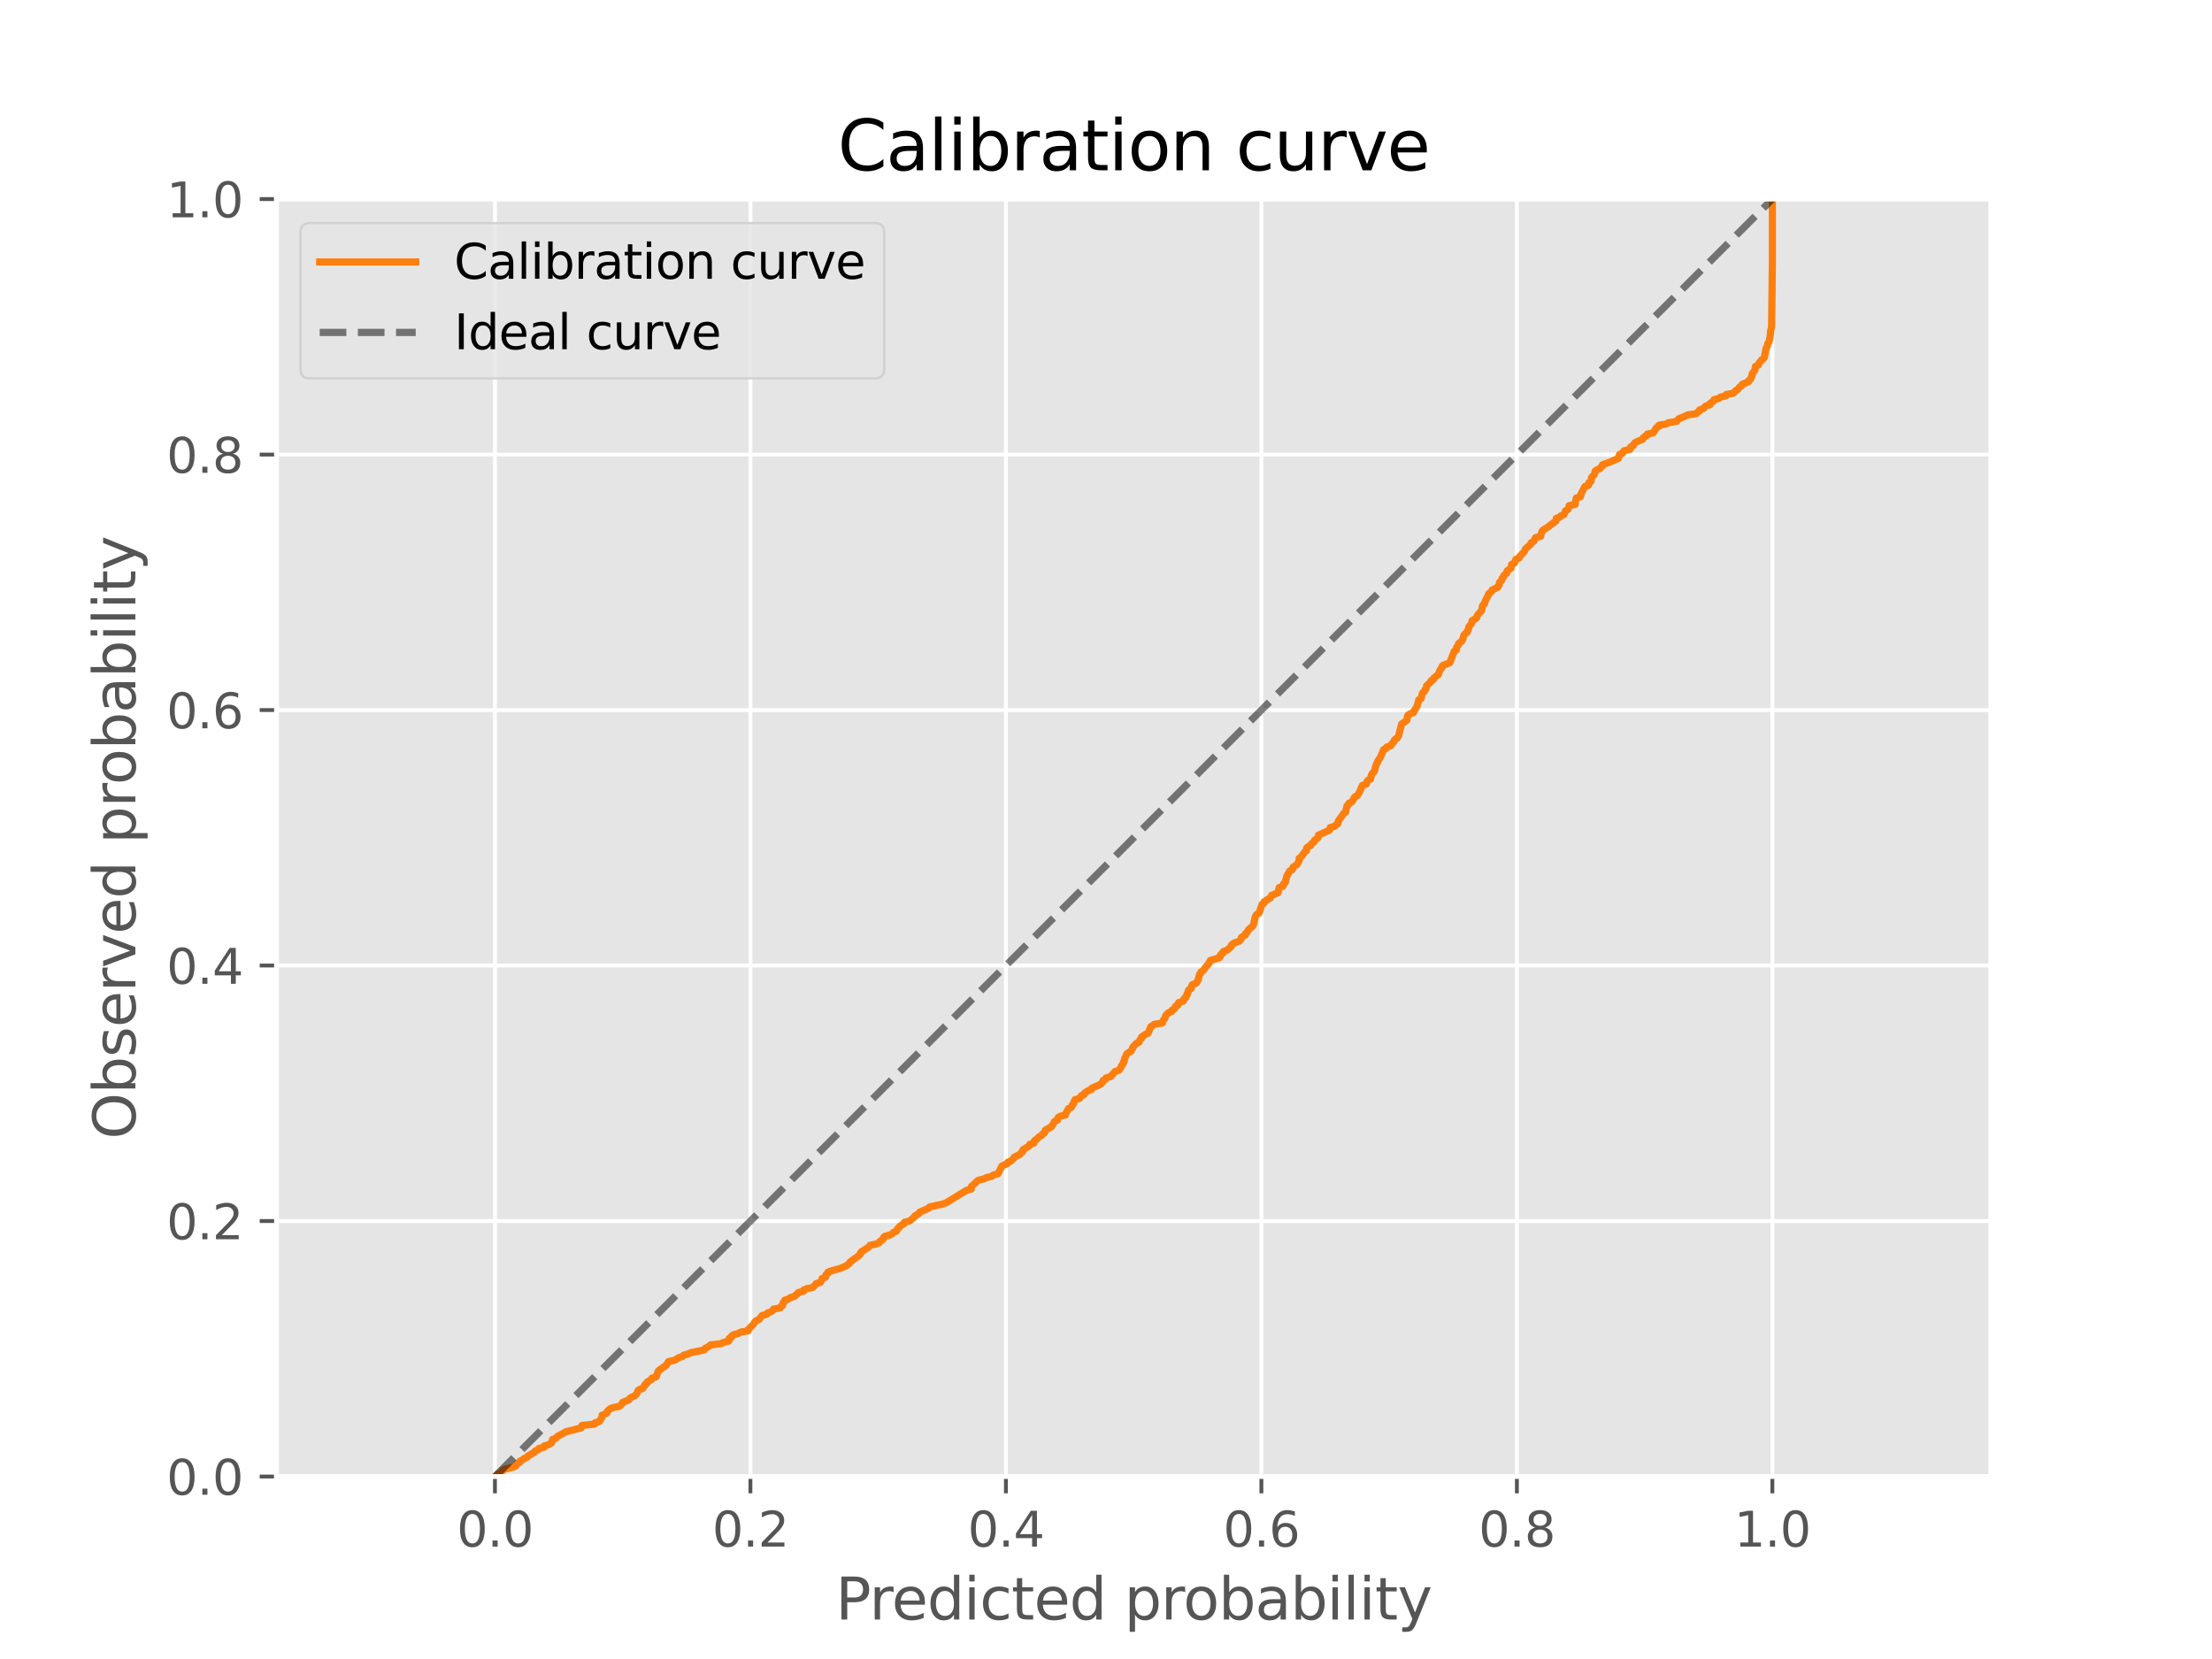 <?xml version="1.0" encoding="utf-8" standalone="no"?>
<!DOCTYPE svg PUBLIC "-//W3C//DTD SVG 1.1//EN"
  "http://www.w3.org/Graphics/SVG/1.1/DTD/svg11.dtd">
<svg xmlns:xlink="http://www.w3.org/1999/xlink" width="460.8pt" height="345.6pt" viewBox="0 0 460.8 345.6" xmlns="http://www.w3.org/2000/svg" version="1.1">
 <defs>
  <style type="text/css">*{stroke-linejoin: round; stroke-linecap: butt}</style>
 </defs>
 <g id="figure_1">
  <g id="patch_1">
   <path d="M 0 345.6 
L 460.8 345.6 
L 460.8 0 
L 0 0 
z
" style="fill: #ffffff"/>
  </g>
  <g id="axes_1">
   <g id="patch_2">
    <path d="M 57.6 307.584 
L 414.72 307.584 
L 414.72 41.472 
L 57.6 41.472 
z
" style="fill: #e5e5e5"/>
   </g>
   <g id="matplotlib.axis_1">
    <g id="xtick_1">
     <g id="line2d_1">
      <path d="M 103.104 307.584 
L 103.104 41.472 
" clip-path="url(#p4d183ccf19)" style="fill: none; stroke: #ffffff; stroke-width: 0.8; stroke-linecap: square"/>
     </g>
     <g id="line2d_2">
      <defs>
       <path id="m49c8f80877" d="M 0 0 
L 0 3.5 
" style="stroke: #555555; stroke-width: 0.8"/>
      </defs>
      <g>
       <use xlink:href="#m49c8f80877" x="103.104" y="307.584" style="fill: #555555; stroke: #555555; stroke-width: 0.8"/>
      </g>
     </g>
     <g id="text_1">
      <!-- 0.0 -->
      <g style="fill: #555555" transform="translate(95.152 322.182)scale(0.1 -0.1)">
       <defs>
        <path id="DejaVuSans-30" d="M 2034 4250 
Q 1547 4250 1301 3770 
Q 1056 3291 1056 2328 
Q 1056 1369 1301 889 
Q 1547 409 2034 409 
Q 2525 409 2770 889 
Q 3016 1369 3016 2328 
Q 3016 3291 2770 3770 
Q 2525 4250 2034 4250 
z
M 2034 4750 
Q 2819 4750 3233 4129 
Q 3647 3509 3647 2328 
Q 3647 1150 3233 529 
Q 2819 -91 2034 -91 
Q 1250 -91 836 529 
Q 422 1150 422 2328 
Q 422 3509 836 4129 
Q 1250 4750 2034 4750 
z
" transform="scale(0.016)"/>
        <path id="DejaVuSans-2e" d="M 684 794 
L 1344 794 
L 1344 0 
L 684 0 
L 684 794 
z
" transform="scale(0.016)"/>
       </defs>
       <use xlink:href="#DejaVuSans-30"/>
       <use xlink:href="#DejaVuSans-2e" x="63.623"/>
       <use xlink:href="#DejaVuSans-30" x="95.41"/>
      </g>
     </g>
    </g>
    <g id="xtick_2">
     <g id="line2d_3">
      <path d="M 156.326 307.584 
L 156.326 41.472 
" clip-path="url(#p4d183ccf19)" style="fill: none; stroke: #ffffff; stroke-width: 0.8; stroke-linecap: square"/>
     </g>
     <g id="line2d_4">
      <g>
       <use xlink:href="#m49c8f80877" x="156.326" y="307.584" style="fill: #555555; stroke: #555555; stroke-width: 0.8"/>
      </g>
     </g>
     <g id="text_2">
      <!-- 0.2 -->
      <g style="fill: #555555" transform="translate(148.375 322.182)scale(0.1 -0.1)">
       <defs>
        <path id="DejaVuSans-32" d="M 1228 531 
L 3431 531 
L 3431 0 
L 469 0 
L 469 531 
Q 828 903 1448 1529 
Q 2069 2156 2228 2338 
Q 2531 2678 2651 2914 
Q 2772 3150 2772 3378 
Q 2772 3750 2511 3984 
Q 2250 4219 1831 4219 
Q 1534 4219 1204 4116 
Q 875 4013 500 3803 
L 500 4441 
Q 881 4594 1212 4672 
Q 1544 4750 1819 4750 
Q 2544 4750 2975 4387 
Q 3406 4025 3406 3419 
Q 3406 3131 3298 2873 
Q 3191 2616 2906 2266 
Q 2828 2175 2409 1742 
Q 1991 1309 1228 531 
z
" transform="scale(0.016)"/>
       </defs>
       <use xlink:href="#DejaVuSans-30"/>
       <use xlink:href="#DejaVuSans-2e" x="63.623"/>
       <use xlink:href="#DejaVuSans-32" x="95.41"/>
      </g>
     </g>
    </g>
    <g id="xtick_3">
     <g id="line2d_5">
      <path d="M 209.549 307.584 
L 209.549 41.472 
" clip-path="url(#p4d183ccf19)" style="fill: none; stroke: #ffffff; stroke-width: 0.8; stroke-linecap: square"/>
     </g>
     <g id="line2d_6">
      <g>
       <use xlink:href="#m49c8f80877" x="209.549" y="307.584" style="fill: #555555; stroke: #555555; stroke-width: 0.8"/>
      </g>
     </g>
     <g id="text_3">
      <!-- 0.4 -->
      <g style="fill: #555555" transform="translate(201.597 322.182)scale(0.1 -0.1)">
       <defs>
        <path id="DejaVuSans-34" d="M 2419 4116 
L 825 1625 
L 2419 1625 
L 2419 4116 
z
M 2253 4666 
L 3047 4666 
L 3047 1625 
L 3713 1625 
L 3713 1100 
L 3047 1100 
L 3047 0 
L 2419 0 
L 2419 1100 
L 313 1100 
L 313 1709 
L 2253 4666 
z
" transform="scale(0.016)"/>
       </defs>
       <use xlink:href="#DejaVuSans-30"/>
       <use xlink:href="#DejaVuSans-2e" x="63.623"/>
       <use xlink:href="#DejaVuSans-34" x="95.41"/>
      </g>
     </g>
    </g>
    <g id="xtick_4">
     <g id="line2d_7">
      <path d="M 262.771 307.584 
L 262.771 41.472 
" clip-path="url(#p4d183ccf19)" style="fill: none; stroke: #ffffff; stroke-width: 0.8; stroke-linecap: square"/>
     </g>
     <g id="line2d_8">
      <g>
       <use xlink:href="#m49c8f80877" x="262.771" y="307.584" style="fill: #555555; stroke: #555555; stroke-width: 0.8"/>
      </g>
     </g>
     <g id="text_4">
      <!-- 0.6 -->
      <g style="fill: #555555" transform="translate(254.82 322.182)scale(0.1 -0.1)">
       <defs>
        <path id="DejaVuSans-36" d="M 2113 2584 
Q 1688 2584 1439 2293 
Q 1191 2003 1191 1497 
Q 1191 994 1439 701 
Q 1688 409 2113 409 
Q 2538 409 2786 701 
Q 3034 994 3034 1497 
Q 3034 2003 2786 2293 
Q 2538 2584 2113 2584 
z
M 3366 4563 
L 3366 3988 
Q 3128 4100 2886 4159 
Q 2644 4219 2406 4219 
Q 1781 4219 1451 3797 
Q 1122 3375 1075 2522 
Q 1259 2794 1537 2939 
Q 1816 3084 2150 3084 
Q 2853 3084 3261 2657 
Q 3669 2231 3669 1497 
Q 3669 778 3244 343 
Q 2819 -91 2113 -91 
Q 1303 -91 875 529 
Q 447 1150 447 2328 
Q 447 3434 972 4092 
Q 1497 4750 2381 4750 
Q 2619 4750 2861 4703 
Q 3103 4656 3366 4563 
z
" transform="scale(0.016)"/>
       </defs>
       <use xlink:href="#DejaVuSans-30"/>
       <use xlink:href="#DejaVuSans-2e" x="63.623"/>
       <use xlink:href="#DejaVuSans-36" x="95.41"/>
      </g>
     </g>
    </g>
    <g id="xtick_5">
     <g id="line2d_9">
      <path d="M 315.994 307.584 
L 315.994 41.472 
" clip-path="url(#p4d183ccf19)" style="fill: none; stroke: #ffffff; stroke-width: 0.8; stroke-linecap: square"/>
     </g>
     <g id="line2d_10">
      <g>
       <use xlink:href="#m49c8f80877" x="315.994" y="307.584" style="fill: #555555; stroke: #555555; stroke-width: 0.8"/>
      </g>
     </g>
     <g id="text_5">
      <!-- 0.8 -->
      <g style="fill: #555555" transform="translate(308.042 322.182)scale(0.1 -0.1)">
       <defs>
        <path id="DejaVuSans-38" d="M 2034 2216 
Q 1584 2216 1326 1975 
Q 1069 1734 1069 1313 
Q 1069 891 1326 650 
Q 1584 409 2034 409 
Q 2484 409 2743 651 
Q 3003 894 3003 1313 
Q 3003 1734 2745 1975 
Q 2488 2216 2034 2216 
z
M 1403 2484 
Q 997 2584 770 2862 
Q 544 3141 544 3541 
Q 544 4100 942 4425 
Q 1341 4750 2034 4750 
Q 2731 4750 3128 4425 
Q 3525 4100 3525 3541 
Q 3525 3141 3298 2862 
Q 3072 2584 2669 2484 
Q 3125 2378 3379 2068 
Q 3634 1759 3634 1313 
Q 3634 634 3220 271 
Q 2806 -91 2034 -91 
Q 1263 -91 848 271 
Q 434 634 434 1313 
Q 434 1759 690 2068 
Q 947 2378 1403 2484 
z
M 1172 3481 
Q 1172 3119 1398 2916 
Q 1625 2713 2034 2713 
Q 2441 2713 2670 2916 
Q 2900 3119 2900 3481 
Q 2900 3844 2670 4047 
Q 2441 4250 2034 4250 
Q 1625 4250 1398 4047 
Q 1172 3844 1172 3481 
z
" transform="scale(0.016)"/>
       </defs>
       <use xlink:href="#DejaVuSans-30"/>
       <use xlink:href="#DejaVuSans-2e" x="63.623"/>
       <use xlink:href="#DejaVuSans-38" x="95.41"/>
      </g>
     </g>
    </g>
    <g id="xtick_6">
     <g id="line2d_11">
      <path d="M 369.216 307.584 
L 369.216 41.472 
" clip-path="url(#p4d183ccf19)" style="fill: none; stroke: #ffffff; stroke-width: 0.8; stroke-linecap: square"/>
     </g>
     <g id="line2d_12">
      <g>
       <use xlink:href="#m49c8f80877" x="369.216" y="307.584" style="fill: #555555; stroke: #555555; stroke-width: 0.8"/>
      </g>
     </g>
     <g id="text_6">
      <!-- 1.0 -->
      <g style="fill: #555555" transform="translate(361.264 322.182)scale(0.1 -0.1)">
       <defs>
        <path id="DejaVuSans-31" d="M 794 531 
L 1825 531 
L 1825 4091 
L 703 3866 
L 703 4441 
L 1819 4666 
L 2450 4666 
L 2450 531 
L 3481 531 
L 3481 0 
L 794 0 
L 794 531 
z
" transform="scale(0.016)"/>
       </defs>
       <use xlink:href="#DejaVuSans-31"/>
       <use xlink:href="#DejaVuSans-2e" x="63.623"/>
       <use xlink:href="#DejaVuSans-30" x="95.41"/>
      </g>
     </g>
    </g>
    <g id="text_7">
     <!-- Predicted probability -->
     <g style="fill: #555555" transform="translate(174.078 337.38)scale(0.12 -0.12)">
      <defs>
       <path id="DejaVuSans-50" d="M 1259 4147 
L 1259 2394 
L 2053 2394 
Q 2494 2394 2734 2622 
Q 2975 2850 2975 3272 
Q 2975 3691 2734 3919 
Q 2494 4147 2053 4147 
L 1259 4147 
z
M 628 4666 
L 2053 4666 
Q 2838 4666 3239 4311 
Q 3641 3956 3641 3272 
Q 3641 2581 3239 2228 
Q 2838 1875 2053 1875 
L 1259 1875 
L 1259 0 
L 628 0 
L 628 4666 
z
" transform="scale(0.016)"/>
       <path id="DejaVuSans-72" d="M 2631 2963 
Q 2534 3019 2420 3045 
Q 2306 3072 2169 3072 
Q 1681 3072 1420 2755 
Q 1159 2438 1159 1844 
L 1159 0 
L 581 0 
L 581 3500 
L 1159 3500 
L 1159 2956 
Q 1341 3275 1631 3429 
Q 1922 3584 2338 3584 
Q 2397 3584 2469 3576 
Q 2541 3569 2628 3553 
L 2631 2963 
z
" transform="scale(0.016)"/>
       <path id="DejaVuSans-65" d="M 3597 1894 
L 3597 1613 
L 953 1613 
Q 991 1019 1311 708 
Q 1631 397 2203 397 
Q 2534 397 2845 478 
Q 3156 559 3463 722 
L 3463 178 
Q 3153 47 2828 -22 
Q 2503 -91 2169 -91 
Q 1331 -91 842 396 
Q 353 884 353 1716 
Q 353 2575 817 3079 
Q 1281 3584 2069 3584 
Q 2775 3584 3186 3129 
Q 3597 2675 3597 1894 
z
M 3022 2063 
Q 3016 2534 2758 2815 
Q 2500 3097 2075 3097 
Q 1594 3097 1305 2825 
Q 1016 2553 972 2059 
L 3022 2063 
z
" transform="scale(0.016)"/>
       <path id="DejaVuSans-64" d="M 2906 2969 
L 2906 4863 
L 3481 4863 
L 3481 0 
L 2906 0 
L 2906 525 
Q 2725 213 2448 61 
Q 2172 -91 1784 -91 
Q 1150 -91 751 415 
Q 353 922 353 1747 
Q 353 2572 751 3078 
Q 1150 3584 1784 3584 
Q 2172 3584 2448 3432 
Q 2725 3281 2906 2969 
z
M 947 1747 
Q 947 1113 1208 752 
Q 1469 391 1925 391 
Q 2381 391 2643 752 
Q 2906 1113 2906 1747 
Q 2906 2381 2643 2742 
Q 2381 3103 1925 3103 
Q 1469 3103 1208 2742 
Q 947 2381 947 1747 
z
" transform="scale(0.016)"/>
       <path id="DejaVuSans-69" d="M 603 3500 
L 1178 3500 
L 1178 0 
L 603 0 
L 603 3500 
z
M 603 4863 
L 1178 4863 
L 1178 4134 
L 603 4134 
L 603 4863 
z
" transform="scale(0.016)"/>
       <path id="DejaVuSans-63" d="M 3122 3366 
L 3122 2828 
Q 2878 2963 2633 3030 
Q 2388 3097 2138 3097 
Q 1578 3097 1268 2742 
Q 959 2388 959 1747 
Q 959 1106 1268 751 
Q 1578 397 2138 397 
Q 2388 397 2633 464 
Q 2878 531 3122 666 
L 3122 134 
Q 2881 22 2623 -34 
Q 2366 -91 2075 -91 
Q 1284 -91 818 406 
Q 353 903 353 1747 
Q 353 2603 823 3093 
Q 1294 3584 2113 3584 
Q 2378 3584 2631 3529 
Q 2884 3475 3122 3366 
z
" transform="scale(0.016)"/>
       <path id="DejaVuSans-74" d="M 1172 4494 
L 1172 3500 
L 2356 3500 
L 2356 3053 
L 1172 3053 
L 1172 1153 
Q 1172 725 1289 603 
Q 1406 481 1766 481 
L 2356 481 
L 2356 0 
L 1766 0 
Q 1100 0 847 248 
Q 594 497 594 1153 
L 594 3053 
L 172 3053 
L 172 3500 
L 594 3500 
L 594 4494 
L 1172 4494 
z
" transform="scale(0.016)"/>
       <path id="DejaVuSans-20" transform="scale(0.016)"/>
       <path id="DejaVuSans-70" d="M 1159 525 
L 1159 -1331 
L 581 -1331 
L 581 3500 
L 1159 3500 
L 1159 2969 
Q 1341 3281 1617 3432 
Q 1894 3584 2278 3584 
Q 2916 3584 3314 3078 
Q 3713 2572 3713 1747 
Q 3713 922 3314 415 
Q 2916 -91 2278 -91 
Q 1894 -91 1617 61 
Q 1341 213 1159 525 
z
M 3116 1747 
Q 3116 2381 2855 2742 
Q 2594 3103 2138 3103 
Q 1681 3103 1420 2742 
Q 1159 2381 1159 1747 
Q 1159 1113 1420 752 
Q 1681 391 2138 391 
Q 2594 391 2855 752 
Q 3116 1113 3116 1747 
z
" transform="scale(0.016)"/>
       <path id="DejaVuSans-6f" d="M 1959 3097 
Q 1497 3097 1228 2736 
Q 959 2375 959 1747 
Q 959 1119 1226 758 
Q 1494 397 1959 397 
Q 2419 397 2687 759 
Q 2956 1122 2956 1747 
Q 2956 2369 2687 2733 
Q 2419 3097 1959 3097 
z
M 1959 3584 
Q 2709 3584 3137 3096 
Q 3566 2609 3566 1747 
Q 3566 888 3137 398 
Q 2709 -91 1959 -91 
Q 1206 -91 779 398 
Q 353 888 353 1747 
Q 353 2609 779 3096 
Q 1206 3584 1959 3584 
z
" transform="scale(0.016)"/>
       <path id="DejaVuSans-62" d="M 3116 1747 
Q 3116 2381 2855 2742 
Q 2594 3103 2138 3103 
Q 1681 3103 1420 2742 
Q 1159 2381 1159 1747 
Q 1159 1113 1420 752 
Q 1681 391 2138 391 
Q 2594 391 2855 752 
Q 3116 1113 3116 1747 
z
M 1159 2969 
Q 1341 3281 1617 3432 
Q 1894 3584 2278 3584 
Q 2916 3584 3314 3078 
Q 3713 2572 3713 1747 
Q 3713 922 3314 415 
Q 2916 -91 2278 -91 
Q 1894 -91 1617 61 
Q 1341 213 1159 525 
L 1159 0 
L 581 0 
L 581 4863 
L 1159 4863 
L 1159 2969 
z
" transform="scale(0.016)"/>
       <path id="DejaVuSans-61" d="M 2194 1759 
Q 1497 1759 1228 1600 
Q 959 1441 959 1056 
Q 959 750 1161 570 
Q 1363 391 1709 391 
Q 2188 391 2477 730 
Q 2766 1069 2766 1631 
L 2766 1759 
L 2194 1759 
z
M 3341 1997 
L 3341 0 
L 2766 0 
L 2766 531 
Q 2569 213 2275 61 
Q 1981 -91 1556 -91 
Q 1019 -91 701 211 
Q 384 513 384 1019 
Q 384 1609 779 1909 
Q 1175 2209 1959 2209 
L 2766 2209 
L 2766 2266 
Q 2766 2663 2505 2880 
Q 2244 3097 1772 3097 
Q 1472 3097 1187 3025 
Q 903 2953 641 2809 
L 641 3341 
Q 956 3463 1253 3523 
Q 1550 3584 1831 3584 
Q 2591 3584 2966 3190 
Q 3341 2797 3341 1997 
z
" transform="scale(0.016)"/>
       <path id="DejaVuSans-6c" d="M 603 4863 
L 1178 4863 
L 1178 0 
L 603 0 
L 603 4863 
z
" transform="scale(0.016)"/>
       <path id="DejaVuSans-79" d="M 2059 -325 
Q 1816 -950 1584 -1140 
Q 1353 -1331 966 -1331 
L 506 -1331 
L 506 -850 
L 844 -850 
Q 1081 -850 1212 -737 
Q 1344 -625 1503 -206 
L 1606 56 
L 191 3500 
L 800 3500 
L 1894 763 
L 2988 3500 
L 3597 3500 
L 2059 -325 
z
" transform="scale(0.016)"/>
      </defs>
      <use xlink:href="#DejaVuSans-50"/>
      <use xlink:href="#DejaVuSans-72" x="58.553"/>
      <use xlink:href="#DejaVuSans-65" x="97.416"/>
      <use xlink:href="#DejaVuSans-64" x="158.939"/>
      <use xlink:href="#DejaVuSans-69" x="222.416"/>
      <use xlink:href="#DejaVuSans-63" x="250.199"/>
      <use xlink:href="#DejaVuSans-74" x="305.18"/>
      <use xlink:href="#DejaVuSans-65" x="344.389"/>
      <use xlink:href="#DejaVuSans-64" x="405.912"/>
      <use xlink:href="#DejaVuSans-20" x="469.389"/>
      <use xlink:href="#DejaVuSans-70" x="501.176"/>
      <use xlink:href="#DejaVuSans-72" x="564.652"/>
      <use xlink:href="#DejaVuSans-6f" x="603.516"/>
      <use xlink:href="#DejaVuSans-62" x="664.697"/>
      <use xlink:href="#DejaVuSans-61" x="728.174"/>
      <use xlink:href="#DejaVuSans-62" x="789.453"/>
      <use xlink:href="#DejaVuSans-69" x="852.93"/>
      <use xlink:href="#DejaVuSans-6c" x="880.713"/>
      <use xlink:href="#DejaVuSans-69" x="908.496"/>
      <use xlink:href="#DejaVuSans-74" x="936.279"/>
      <use xlink:href="#DejaVuSans-79" x="975.488"/>
     </g>
    </g>
   </g>
   <g id="matplotlib.axis_2">
    <g id="ytick_1">
     <g id="line2d_13">
      <path d="M 57.6 307.584 
L 414.72 307.584 
" clip-path="url(#p4d183ccf19)" style="fill: none; stroke: #ffffff; stroke-width: 0.8; stroke-linecap: square"/>
     </g>
     <g id="line2d_14">
      <defs>
       <path id="mbb897a1f11" d="M 0 0 
L -3.5 0 
" style="stroke: #555555; stroke-width: 0.8"/>
      </defs>
      <g>
       <use xlink:href="#mbb897a1f11" x="57.6" y="307.584" style="fill: #555555; stroke: #555555; stroke-width: 0.8"/>
      </g>
     </g>
     <g id="text_8">
      <!-- 0.0 -->
      <g style="fill: #555555" transform="translate(34.697 311.383)scale(0.1 -0.1)">
       <use xlink:href="#DejaVuSans-30"/>
       <use xlink:href="#DejaVuSans-2e" x="63.623"/>
       <use xlink:href="#DejaVuSans-30" x="95.41"/>
      </g>
     </g>
    </g>
    <g id="ytick_2">
     <g id="line2d_15">
      <path d="M 57.6 254.362 
L 414.72 254.362 
" clip-path="url(#p4d183ccf19)" style="fill: none; stroke: #ffffff; stroke-width: 0.8; stroke-linecap: square"/>
     </g>
     <g id="line2d_16">
      <g>
       <use xlink:href="#mbb897a1f11" x="57.6" y="254.362" style="fill: #555555; stroke: #555555; stroke-width: 0.8"/>
      </g>
     </g>
     <g id="text_9">
      <!-- 0.2 -->
      <g style="fill: #555555" transform="translate(34.697 258.161)scale(0.1 -0.1)">
       <use xlink:href="#DejaVuSans-30"/>
       <use xlink:href="#DejaVuSans-2e" x="63.623"/>
       <use xlink:href="#DejaVuSans-32" x="95.41"/>
      </g>
     </g>
    </g>
    <g id="ytick_3">
     <g id="line2d_17">
      <path d="M 57.6 201.139 
L 414.72 201.139 
" clip-path="url(#p4d183ccf19)" style="fill: none; stroke: #ffffff; stroke-width: 0.8; stroke-linecap: square"/>
     </g>
     <g id="line2d_18">
      <g>
       <use xlink:href="#mbb897a1f11" x="57.6" y="201.139" style="fill: #555555; stroke: #555555; stroke-width: 0.8"/>
      </g>
     </g>
     <g id="text_10">
      <!-- 0.4 -->
      <g style="fill: #555555" transform="translate(34.697 204.938)scale(0.1 -0.1)">
       <use xlink:href="#DejaVuSans-30"/>
       <use xlink:href="#DejaVuSans-2e" x="63.623"/>
       <use xlink:href="#DejaVuSans-34" x="95.41"/>
      </g>
     </g>
    </g>
    <g id="ytick_4">
     <g id="line2d_19">
      <path d="M 57.6 147.917 
L 414.72 147.917 
" clip-path="url(#p4d183ccf19)" style="fill: none; stroke: #ffffff; stroke-width: 0.8; stroke-linecap: square"/>
     </g>
     <g id="line2d_20">
      <g>
       <use xlink:href="#mbb897a1f11" x="57.6" y="147.917" style="fill: #555555; stroke: #555555; stroke-width: 0.8"/>
      </g>
     </g>
     <g id="text_11">
      <!-- 0.6 -->
      <g style="fill: #555555" transform="translate(34.697 151.716)scale(0.1 -0.1)">
       <use xlink:href="#DejaVuSans-30"/>
       <use xlink:href="#DejaVuSans-2e" x="63.623"/>
       <use xlink:href="#DejaVuSans-36" x="95.41"/>
      </g>
     </g>
    </g>
    <g id="ytick_5">
     <g id="line2d_21">
      <path d="M 57.6 94.694 
L 414.72 94.694 
" clip-path="url(#p4d183ccf19)" style="fill: none; stroke: #ffffff; stroke-width: 0.8; stroke-linecap: square"/>
     </g>
     <g id="line2d_22">
      <g>
       <use xlink:href="#mbb897a1f11" x="57.6" y="94.694" style="fill: #555555; stroke: #555555; stroke-width: 0.8"/>
      </g>
     </g>
     <g id="text_12">
      <!-- 0.8 -->
      <g style="fill: #555555" transform="translate(34.697 98.494)scale(0.1 -0.1)">
       <use xlink:href="#DejaVuSans-30"/>
       <use xlink:href="#DejaVuSans-2e" x="63.623"/>
       <use xlink:href="#DejaVuSans-38" x="95.41"/>
      </g>
     </g>
    </g>
    <g id="ytick_6">
     <g id="line2d_23">
      <path d="M 57.6 41.472 
L 414.72 41.472 
" clip-path="url(#p4d183ccf19)" style="fill: none; stroke: #ffffff; stroke-width: 0.8; stroke-linecap: square"/>
     </g>
     <g id="line2d_24">
      <g>
       <use xlink:href="#mbb897a1f11" x="57.6" y="41.472" style="fill: #555555; stroke: #555555; stroke-width: 0.8"/>
      </g>
     </g>
     <g id="text_13">
      <!-- 1.0 -->
      <g style="fill: #555555" transform="translate(34.697 45.271)scale(0.1 -0.1)">
       <use xlink:href="#DejaVuSans-31"/>
       <use xlink:href="#DejaVuSans-2e" x="63.623"/>
       <use xlink:href="#DejaVuSans-30" x="95.41"/>
      </g>
     </g>
    </g>
    <g id="text_14">
     <!-- Observed probability -->
     <g style="fill: #555555" transform="translate(28.201 237.314)rotate(-90)scale(0.12 -0.12)">
      <defs>
       <path id="DejaVuSans-4f" d="M 2522 4238 
Q 1834 4238 1429 3725 
Q 1025 3213 1025 2328 
Q 1025 1447 1429 934 
Q 1834 422 2522 422 
Q 3209 422 3611 934 
Q 4013 1447 4013 2328 
Q 4013 3213 3611 3725 
Q 3209 4238 2522 4238 
z
M 2522 4750 
Q 3503 4750 4090 4092 
Q 4678 3434 4678 2328 
Q 4678 1225 4090 567 
Q 3503 -91 2522 -91 
Q 1538 -91 948 565 
Q 359 1222 359 2328 
Q 359 3434 948 4092 
Q 1538 4750 2522 4750 
z
" transform="scale(0.016)"/>
       <path id="DejaVuSans-73" d="M 2834 3397 
L 2834 2853 
Q 2591 2978 2328 3040 
Q 2066 3103 1784 3103 
Q 1356 3103 1142 2972 
Q 928 2841 928 2578 
Q 928 2378 1081 2264 
Q 1234 2150 1697 2047 
L 1894 2003 
Q 2506 1872 2764 1633 
Q 3022 1394 3022 966 
Q 3022 478 2636 193 
Q 2250 -91 1575 -91 
Q 1294 -91 989 -36 
Q 684 19 347 128 
L 347 722 
Q 666 556 975 473 
Q 1284 391 1588 391 
Q 1994 391 2212 530 
Q 2431 669 2431 922 
Q 2431 1156 2273 1281 
Q 2116 1406 1581 1522 
L 1381 1569 
Q 847 1681 609 1914 
Q 372 2147 372 2553 
Q 372 3047 722 3315 
Q 1072 3584 1716 3584 
Q 2034 3584 2315 3537 
Q 2597 3491 2834 3397 
z
" transform="scale(0.016)"/>
       <path id="DejaVuSans-76" d="M 191 3500 
L 800 3500 
L 1894 563 
L 2988 3500 
L 3597 3500 
L 2284 0 
L 1503 0 
L 191 3500 
z
" transform="scale(0.016)"/>
      </defs>
      <use xlink:href="#DejaVuSans-4f"/>
      <use xlink:href="#DejaVuSans-62" x="78.711"/>
      <use xlink:href="#DejaVuSans-73" x="142.188"/>
      <use xlink:href="#DejaVuSans-65" x="194.287"/>
      <use xlink:href="#DejaVuSans-72" x="255.811"/>
      <use xlink:href="#DejaVuSans-76" x="296.924"/>
      <use xlink:href="#DejaVuSans-65" x="356.104"/>
      <use xlink:href="#DejaVuSans-64" x="417.627"/>
      <use xlink:href="#DejaVuSans-20" x="481.104"/>
      <use xlink:href="#DejaVuSans-70" x="512.891"/>
      <use xlink:href="#DejaVuSans-72" x="576.367"/>
      <use xlink:href="#DejaVuSans-6f" x="615.23"/>
      <use xlink:href="#DejaVuSans-62" x="676.412"/>
      <use xlink:href="#DejaVuSans-61" x="739.889"/>
      <use xlink:href="#DejaVuSans-62" x="801.168"/>
      <use xlink:href="#DejaVuSans-69" x="864.645"/>
      <use xlink:href="#DejaVuSans-6c" x="892.428"/>
      <use xlink:href="#DejaVuSans-69" x="920.211"/>
      <use xlink:href="#DejaVuSans-74" x="947.994"/>
      <use xlink:href="#DejaVuSans-79" x="987.203"/>
     </g>
    </g>
   </g>
   <g id="line2d_25">
    <path d="M 103.464 307.318 
L 103.683 307.052 
L 104.407 306.786 
L 104.737 306.253 
L 105.399 305.987 
L 106.683 305.721 
L 107.354 305.455 
L 107.602 305.189 
L 107.655 304.923 
L 108.242 304.657 
L 108.317 304.391 
L 108.875 304.125 
L 109.14 303.858 
L 109.769 303.592 
L 109.956 303.326 
L 111.343 302.528 
L 111.5 302.262 
L 112.137 301.996 
L 112.305 301.73 
L 113.411 301.463 
L 113.414 301.197 
L 114.328 300.931 
L 114.797 300.665 
L 114.994 300.399 
L 115.098 299.867 
L 115.845 299.601 
L 116.022 299.335 
L 116.406 299.068 
L 117.461 298.536 
L 117.837 298.27 
L 121.034 297.472 
L 121.251 296.94 
L 123.845 296.673 
L 123.931 296.407 
L 124.796 296.141 
L 125.352 295.343 
L 125.423 294.811 
L 126.142 294.545 
L 126.469 294.278 
L 126.513 294.012 
L 127.079 293.48 
L 127.758 293.214 
L 129.077 292.948 
L 129.621 292.416 
L 129.681 292.15 
L 131.007 291.617 
L 131.175 291.351 
L 131.506 291.085 
L 132.193 290.819 
L 132.69 290.287 
L 132.875 289.754 
L 133.168 289.488 
L 133.938 289.222 
L 134.012 288.956 
L 134.301 288.69 
L 134.356 288.424 
L 134.778 288.158 
L 134.83 287.892 
L 135.748 287.359 
L 135.796 287.093 
L 136.693 286.827 
L 137.058 285.763 
L 137.224 285.497 
L 138.768 284.432 
L 139.263 283.634 
L 140.58 283.368 
L 141.358 282.836 
L 142.218 282.569 
L 142.412 282.303 
L 143.415 282.037 
L 143.951 281.771 
L 146.655 281.239 
L 146.777 280.973 
L 147.737 280.441 
L 147.994 280.174 
L 150.231 279.908 
L 150.751 279.642 
L 151.814 279.376 
L 151.883 278.844 
L 152.401 278.578 
L 152.429 278.312 
L 152.819 278.046 
L 153.854 277.779 
L 154.243 277.513 
L 155.838 277.247 
L 155.844 276.981 
L 156.39 276.449 
L 156.916 275.917 
L 157.241 275.384 
L 157.583 275.118 
L 158.138 274.852 
L 158.758 274.054 
L 159.729 273.788 
L 159.882 273.522 
L 160.655 273.256 
L 160.984 272.989 
L 161.113 272.723 
L 162.553 272.457 
L 162.644 272.191 
L 163.051 271.925 
L 163.131 271.393 
L 163.405 271.127 
L 163.47 270.861 
L 164.285 270.594 
L 164.595 270.328 
L 165.529 270.062 
L 165.718 269.796 
L 166.132 269.53 
L 166.289 269.264 
L 167.392 268.998 
L 167.422 268.732 
L 168.06 268.466 
L 169.313 268.199 
L 169.837 267.667 
L 170.013 267.401 
L 170.924 267.135 
L 171.208 266.603 
L 171.249 266.337 
L 171.978 266.071 
L 172.08 265.538 
L 172.442 265.272 
L 172.485 265.006 
L 173.202 264.74 
L 175.121 264.208 
L 176.299 263.676 
L 177.008 263.143 
L 177.1 262.877 
L 178.597 261.813 
L 179.205 261.281 
L 179.249 261.014 
L 179.468 260.748 
L 180.332 260.216 
L 181.097 259.684 
L 181.237 259.418 
L 182.543 259.152 
L 183.148 258.886 
L 183.267 258.619 
L 183.76 258.353 
L 184.017 258.087 
L 184.045 257.821 
L 184.307 257.555 
L 185.34 257.289 
L 185.871 257.023 
L 186.083 256.757 
L 186.732 256.49 
L 186.987 255.958 
L 187.349 255.692 
L 187.473 255.426 
L 188.361 254.894 
L 188.393 254.628 
L 189.496 254.362 
L 190.104 253.829 
L 190.433 253.563 
L 190.58 253.297 
L 191.486 252.765 
L 191.602 252.499 
L 193.475 251.7 
L 193.645 251.434 
L 196.07 250.902 
L 196.982 250.636 
L 201.33 247.975 
L 202.326 247.709 
L 202.368 247.177 
L 203.503 246.112 
L 203.869 245.846 
L 205.006 245.58 
L 205.5 245.314 
L 206.618 245.048 
L 206.908 244.782 
L 207.906 244.515 
L 208.705 242.919 
L 209.871 242.387 
L 209.941 242.12 
L 210.594 241.854 
L 211.175 241.322 
L 211.298 241.056 
L 212.419 240.524 
L 212.586 240.258 
L 212.996 239.992 
L 213.022 239.725 
L 213.162 239.459 
L 214.103 238.927 
L 214.477 238.661 
L 214.503 238.395 
L 215.386 238.129 
L 215.524 237.597 
L 215.97 237.33 
L 216.485 236.798 
L 216.998 236.532 
L 217.143 236.266 
L 217.581 236 
L 217.731 235.468 
L 219.094 234.669 
L 219.382 234.137 
L 219.704 233.605 
L 220.306 233.339 
L 220.44 232.807 
L 220.834 232.54 
L 221.945 232.274 
L 221.993 232.008 
L 222.588 230.944 
L 223.198 230.678 
L 223.401 230.145 
L 223.676 229.879 
L 223.702 229.613 
L 223.945 229.081 
L 224.908 228.815 
L 225.215 228.283 
L 225.845 228.017 
L 225.895 227.75 
L 226.671 227.218 
L 227.384 226.952 
L 227.435 226.686 
L 229.26 225.888 
L 229.744 225.355 
L 229.782 225.089 
L 230.307 224.823 
L 230.404 224.557 
L 231.347 224.291 
L 232.275 223.226 
L 233.077 222.96 
L 233.471 222.428 
L 233.54 222.162 
L 233.93 221.63 
L 233.971 221.364 
L 234.197 221.098 
L 234.256 220.565 
L 234.761 219.501 
L 235.632 218.969 
L 235.722 218.703 
L 235.945 218.436 
L 235.967 218.17 
L 236.72 217.372 
L 237.296 217.106 
L 237.491 216.574 
L 237.804 216.308 
L 237.805 216.041 
L 238.566 215.509 
L 239.138 215.243 
L 239.735 213.913 
L 240.474 213.38 
L 242.125 213.114 
L 242.158 212.848 
L 242.7 212.05 
L 242.863 211.518 
L 243.387 210.985 
L 244.084 210.719 
L 244.135 210.453 
L 244.605 210.187 
L 244.822 209.921 
L 244.846 209.655 
L 245.375 209.389 
L 245.541 208.856 
L 246.448 208.59 
L 246.632 208.324 
L 246.659 208.058 
L 247.043 207.792 
L 247.06 207.526 
L 247.302 207.26 
L 247.32 206.994 
L 247.498 206.728 
L 247.512 206.461 
L 247.643 206.195 
L 248.158 205.929 
L 248.215 205.397 
L 248.371 205.131 
L 249.091 204.865 
L 249.374 204.599 
L 249.447 204.333 
L 249.654 204.066 
L 249.671 203.8 
L 249.834 203.268 
L 249.864 203.002 
L 250.119 202.736 
L 250.208 202.47 
L 250.636 202.204 
L 251.212 201.405 
L 251.721 200.873 
L 251.799 200.607 
L 252.105 200.341 
L 252.129 200.075 
L 253.996 199.543 
L 254.205 199.276 
L 254.222 199.01 
L 254.399 198.744 
L 254.839 198.478 
L 254.86 198.212 
L 255.631 197.946 
L 256.521 197.148 
L 256.522 196.881 
L 256.825 196.615 
L 257.319 196.349 
L 258.134 196.083 
L 258.601 195.551 
L 258.615 195.285 
L 259.452 194.753 
L 259.459 194.486 
L 259.796 194.22 
L 260.069 193.688 
L 261.006 192.89 
L 261.195 192.358 
L 261.306 191.825 
L 261.479 191.027 
L 261.796 190.495 
L 262.278 190.229 
L 262.911 188.366 
L 263.342 188.1 
L 263.349 187.834 
L 264.665 187.035 
L 264.902 186.503 
L 266.244 185.971 
L 266.466 184.906 
L 267.252 184.64 
L 267.383 184.374 
L 267.389 184.108 
L 267.749 183.842 
L 268.064 182.511 
L 268.386 181.979 
L 268.655 181.447 
L 269.2 181.181 
L 269.372 180.649 
L 270.18 180.116 
L 270.619 179.318 
L 270.644 178.786 
L 271.063 178.52 
L 271.795 177.455 
L 272.16 177.189 
L 272.198 176.657 
L 272.49 176.391 
L 273.057 176.125 
L 273.129 175.859 
L 273.777 175.326 
L 273.813 175.06 
L 274.579 174.528 
L 274.634 173.996 
L 276.962 172.931 
L 277.104 172.399 
L 278.007 172.133 
L 278.269 171.867 
L 278.696 171.601 
L 278.782 171.069 
L 279.717 169.738 
L 279.884 169.472 
L 280.306 169.206 
L 280.605 167.875 
L 280.933 167.609 
L 280.985 167.343 
L 281.56 167.077 
L 281.94 166.545 
L 282.222 166.012 
L 282.764 165.746 
L 283.227 164.948 
L 283.807 163.617 
L 284.616 163.351 
L 284.759 162.819 
L 284.953 162.553 
L 285.506 162.287 
L 285.687 161.489 
L 285.793 161.222 
L 286.316 160.69 
L 286.502 159.892 
L 286.759 159.094 
L 286.98 158.827 
L 287.017 158.561 
L 287.562 157.763 
L 288.235 156.166 
L 288.764 155.9 
L 288.873 155.634 
L 289.724 155.368 
L 289.805 155.102 
L 290.332 154.57 
L 290.405 154.303 
L 290.615 154.037 
L 291.066 153.771 
L 291.374 153.239 
L 291.495 152.707 
L 291.976 150.844 
L 293.076 150.046 
L 293.192 149.247 
L 293.321 148.981 
L 293.745 148.715 
L 294.468 148.449 
L 294.515 148.183 
L 295.211 147.118 
L 295.552 145.788 
L 296.05 145.522 
L 296.218 144.723 
L 296.287 144.457 
L 296.794 143.925 
L 296.864 143.659 
L 297.097 143.393 
L 297.189 142.861 
L 298.049 142.062 
L 298.129 141.796 
L 298.649 141.53 
L 298.685 141.264 
L 299.677 140.466 
L 299.832 139.933 
L 300.099 139.401 
L 300.378 139.135 
L 300.4 138.869 
L 300.603 138.603 
L 302.013 138.071 
L 302.949 135.676 
L 303.383 135.41 
L 303.43 134.877 
L 303.817 134.345 
L 303.843 134.079 
L 304.545 133.547 
L 304.608 133.281 
L 304.8 133.015 
L 304.891 132.482 
L 305.017 132.216 
L 305.643 131.684 
L 305.699 131.418 
L 305.9 131.152 
L 305.963 130.62 
L 306.585 129.821 
L 306.668 129.289 
L 307.582 128.757 
L 307.738 128.225 
L 308.661 127.16 
L 308.796 126.362 
L 308.884 126.096 
L 309.227 125.83 
L 309.359 125.297 
L 309.918 124.233 
L 310.121 123.701 
L 310.758 123.168 
L 310.844 122.902 
L 311.998 122.37 
L 312.097 122.104 
L 312.317 121.838 
L 312.367 121.306 
L 312.727 121.039 
L 312.888 120.773 
L 312.892 120.507 
L 313.174 120.241 
L 313.242 119.975 
L 313.451 119.709 
L 313.857 119.443 
L 313.98 118.911 
L 314.757 118.378 
L 314.892 117.58 
L 315.469 117.314 
L 315.787 116.516 
L 316.455 116.249 
L 316.513 115.983 
L 317.547 114.919 
L 317.763 114.387 
L 318.921 113.322 
L 318.979 113.056 
L 319.506 112.79 
L 319.88 111.992 
L 320.956 111.726 
L 321.03 111.193 
L 321.199 110.927 
L 321.237 110.661 
L 321.467 110.395 
L 322.375 109.863 
L 323.039 109.331 
L 324.156 108.532 
L 324.194 108 
L 324.953 107.734 
L 325.134 107.468 
L 325.808 107.202 
L 326.118 106.403 
L 326.633 106.137 
L 326.865 105.605 
L 326.866 105.339 
L 328.159 105.073 
L 328.172 104.541 
L 328.327 104.008 
L 328.388 103.742 
L 329.238 103.476 
L 329.332 102.944 
L 330.168 101.347 
L 330.924 101.081 
L 330.975 100.549 
L 331.438 100.283 
L 331.535 99.484 
L 332.07 98.952 
L 332.274 98.42 
L 332.286 98.154 
L 332.689 97.888 
L 333.301 97.622 
L 333.467 97.356 
L 333.796 97.089 
L 333.824 96.823 
L 335.299 96.291 
L 337.131 95.493 
L 337.158 95.227 
L 337.364 94.961 
L 337.368 94.694 
L 337.965 94.428 
L 338.34 93.896 
L 339.528 93.63 
L 339.684 93.364 
L 339.696 93.098 
L 340.236 92.832 
L 340.313 92.566 
L 340.525 92.299 
L 340.938 92.033 
L 342.244 91.501 
L 342.312 91.235 
L 342.581 90.969 
L 343.11 90.703 
L 343.148 90.437 
L 344.413 90.17 
L 344.734 89.638 
L 345.06 89.106 
L 345.566 88.84 
L 345.605 88.574 
L 347.177 88.308 
L 347.602 88.042 
L 349.303 87.775 
L 349.708 87.243 
L 351.024 86.711 
L 351.523 86.445 
L 353.356 86.179 
L 353.578 85.913 
L 353.989 85.647 
L 354.075 85.38 
L 354.839 85.114 
L 355.334 84.582 
L 356.235 84.316 
L 356.241 84.05 
L 357.027 83.518 
L 357.05 83.252 
L 358.108 82.985 
L 358.387 82.719 
L 359.568 82.453 
L 359.572 82.187 
L 361.07 81.921 
L 361.563 81.389 
L 362.02 81.123 
L 362.409 80.59 
L 362.865 80.324 
L 362.951 80.058 
L 364.25 79.526 
L 364.327 79.26 
L 364.654 78.994 
L 364.979 78.195 
L 364.981 77.929 
L 365.559 77.131 
L 365.677 76.333 
L 366.305 76.067 
L 366.483 75.534 
L 366.827 75.268 
L 366.938 75.002 
L 367.348 74.736 
L 367.543 74.47 
L 367.892 72.607 
L 368.164 72.075 
L 368.277 71.543 
L 368.506 71.277 
L 368.741 70.212 
L 368.871 68.882 
L 369.056 68.083 
L 369.216 55.044 
L 369.216 41.472 
L 369.216 41.472 
" clip-path="url(#p4d183ccf19)" style="fill: none; stroke: #ff7f0e; stroke-width: 1.5; stroke-linecap: square"/>
   </g>
   <g id="line2d_26">
    <path d="M 103.104 307.584 
L 369.216 41.472 
" clip-path="url(#p4d183ccf19)" style="fill: none; stroke-dasharray: 5.55,2.4; stroke-dashoffset: 0; stroke: #000000; stroke-opacity: 0.5; stroke-width: 1.5"/>
   </g>
   <g id="patch_3">
    <path d="M 57.6 307.584 
L 57.6 41.472 
" style="fill: none; stroke: #ffffff; stroke-linejoin: miter; stroke-linecap: square"/>
   </g>
   <g id="patch_4">
    <path d="M 414.72 307.584 
L 414.72 41.472 
" style="fill: none; stroke: #ffffff; stroke-linejoin: miter; stroke-linecap: square"/>
   </g>
   <g id="patch_5">
    <path d="M 57.6 307.584 
L 414.72 307.584 
" style="fill: none; stroke: #ffffff; stroke-linejoin: miter; stroke-linecap: square"/>
   </g>
   <g id="patch_6">
    <path d="M 57.6 41.472 
L 414.72 41.472 
" style="fill: none; stroke: #ffffff; stroke-linejoin: miter; stroke-linecap: square"/>
   </g>
   <g id="text_15">
    <!-- Calibration curve -->
    <g transform="translate(174.524 35.472)scale(0.144 -0.144)">
     <defs>
      <path id="DejaVuSans-43" d="M 4122 4306 
L 4122 3641 
Q 3803 3938 3442 4084 
Q 3081 4231 2675 4231 
Q 1875 4231 1450 3742 
Q 1025 3253 1025 2328 
Q 1025 1406 1450 917 
Q 1875 428 2675 428 
Q 3081 428 3442 575 
Q 3803 722 4122 1019 
L 4122 359 
Q 3791 134 3420 21 
Q 3050 -91 2638 -91 
Q 1578 -91 968 557 
Q 359 1206 359 2328 
Q 359 3453 968 4101 
Q 1578 4750 2638 4750 
Q 3056 4750 3426 4639 
Q 3797 4528 4122 4306 
z
" transform="scale(0.016)"/>
      <path id="DejaVuSans-6e" d="M 3513 2113 
L 3513 0 
L 2938 0 
L 2938 2094 
Q 2938 2591 2744 2837 
Q 2550 3084 2163 3084 
Q 1697 3084 1428 2787 
Q 1159 2491 1159 1978 
L 1159 0 
L 581 0 
L 581 3500 
L 1159 3500 
L 1159 2956 
Q 1366 3272 1645 3428 
Q 1925 3584 2291 3584 
Q 2894 3584 3203 3211 
Q 3513 2838 3513 2113 
z
" transform="scale(0.016)"/>
      <path id="DejaVuSans-75" d="M 544 1381 
L 544 3500 
L 1119 3500 
L 1119 1403 
Q 1119 906 1312 657 
Q 1506 409 1894 409 
Q 2359 409 2629 706 
Q 2900 1003 2900 1516 
L 2900 3500 
L 3475 3500 
L 3475 0 
L 2900 0 
L 2900 538 
Q 2691 219 2414 64 
Q 2138 -91 1772 -91 
Q 1169 -91 856 284 
Q 544 659 544 1381 
z
M 1991 3584 
L 1991 3584 
z
" transform="scale(0.016)"/>
     </defs>
     <use xlink:href="#DejaVuSans-43"/>
     <use xlink:href="#DejaVuSans-61" x="69.824"/>
     <use xlink:href="#DejaVuSans-6c" x="131.104"/>
     <use xlink:href="#DejaVuSans-69" x="158.887"/>
     <use xlink:href="#DejaVuSans-62" x="186.67"/>
     <use xlink:href="#DejaVuSans-72" x="250.146"/>
     <use xlink:href="#DejaVuSans-61" x="291.26"/>
     <use xlink:href="#DejaVuSans-74" x="352.539"/>
     <use xlink:href="#DejaVuSans-69" x="391.748"/>
     <use xlink:href="#DejaVuSans-6f" x="419.531"/>
     <use xlink:href="#DejaVuSans-6e" x="480.713"/>
     <use xlink:href="#DejaVuSans-20" x="544.092"/>
     <use xlink:href="#DejaVuSans-63" x="575.879"/>
     <use xlink:href="#DejaVuSans-75" x="630.859"/>
     <use xlink:href="#DejaVuSans-72" x="694.238"/>
     <use xlink:href="#DejaVuSans-76" x="735.352"/>
     <use xlink:href="#DejaVuSans-65" x="794.531"/>
    </g>
   </g>
   <g id="legend_1">
    <g id="patch_7">
     <path d="M 64.6 78.828 
L 182.206 78.828 
Q 184.206 78.828 184.206 76.828 
L 184.206 48.472 
Q 184.206 46.472 182.206 46.472 
L 64.6 46.472 
Q 62.6 46.472 62.6 48.472 
L 62.6 76.828 
Q 62.6 78.828 64.6 78.828 
z
" style="fill: #e5e5e5; opacity: 0.8; stroke: #cccccc; stroke-width: 0.5; stroke-linejoin: miter"/>
    </g>
    <g id="line2d_27">
     <path d="M 66.6 54.57 
L 76.6 54.57 
L 86.6 54.57 
" style="fill: none; stroke: #ff7f0e; stroke-width: 1.5; stroke-linecap: square"/>
    </g>
    <g id="text_16">
     <!-- Calibration curve -->
     <g transform="translate(94.6 58.07)scale(0.1 -0.1)">
      <use xlink:href="#DejaVuSans-43"/>
      <use xlink:href="#DejaVuSans-61" x="69.824"/>
      <use xlink:href="#DejaVuSans-6c" x="131.104"/>
      <use xlink:href="#DejaVuSans-69" x="158.887"/>
      <use xlink:href="#DejaVuSans-62" x="186.67"/>
      <use xlink:href="#DejaVuSans-72" x="250.146"/>
      <use xlink:href="#DejaVuSans-61" x="291.26"/>
      <use xlink:href="#DejaVuSans-74" x="352.539"/>
      <use xlink:href="#DejaVuSans-69" x="391.748"/>
      <use xlink:href="#DejaVuSans-6f" x="419.531"/>
      <use xlink:href="#DejaVuSans-6e" x="480.713"/>
      <use xlink:href="#DejaVuSans-20" x="544.092"/>
      <use xlink:href="#DejaVuSans-63" x="575.879"/>
      <use xlink:href="#DejaVuSans-75" x="630.859"/>
      <use xlink:href="#DejaVuSans-72" x="694.238"/>
      <use xlink:href="#DejaVuSans-76" x="735.352"/>
      <use xlink:href="#DejaVuSans-65" x="794.531"/>
     </g>
    </g>
    <g id="line2d_28">
     <path d="M 66.6 69.249 
L 76.6 69.249 
L 86.6 69.249 
" style="fill: none; stroke-dasharray: 5.55,2.4; stroke-dashoffset: 0; stroke: #000000; stroke-opacity: 0.5; stroke-width: 1.5"/>
    </g>
    <g id="text_17">
     <!-- Ideal curve -->
     <g transform="translate(94.6 72.749)scale(0.1 -0.1)">
      <defs>
       <path id="DejaVuSans-49" d="M 628 4666 
L 1259 4666 
L 1259 0 
L 628 0 
L 628 4666 
z
" transform="scale(0.016)"/>
      </defs>
      <use xlink:href="#DejaVuSans-49"/>
      <use xlink:href="#DejaVuSans-64" x="29.492"/>
      <use xlink:href="#DejaVuSans-65" x="92.969"/>
      <use xlink:href="#DejaVuSans-61" x="154.492"/>
      <use xlink:href="#DejaVuSans-6c" x="215.771"/>
      <use xlink:href="#DejaVuSans-20" x="243.555"/>
      <use xlink:href="#DejaVuSans-63" x="275.342"/>
      <use xlink:href="#DejaVuSans-75" x="330.322"/>
      <use xlink:href="#DejaVuSans-72" x="393.701"/>
      <use xlink:href="#DejaVuSans-76" x="434.814"/>
      <use xlink:href="#DejaVuSans-65" x="493.994"/>
     </g>
    </g>
   </g>
  </g>
 </g>
 <defs>
  <clipPath id="p4d183ccf19">
   <rect x="57.6" y="41.472" width="357.12" height="266.112"/>
  </clipPath>
 </defs>
</svg>
